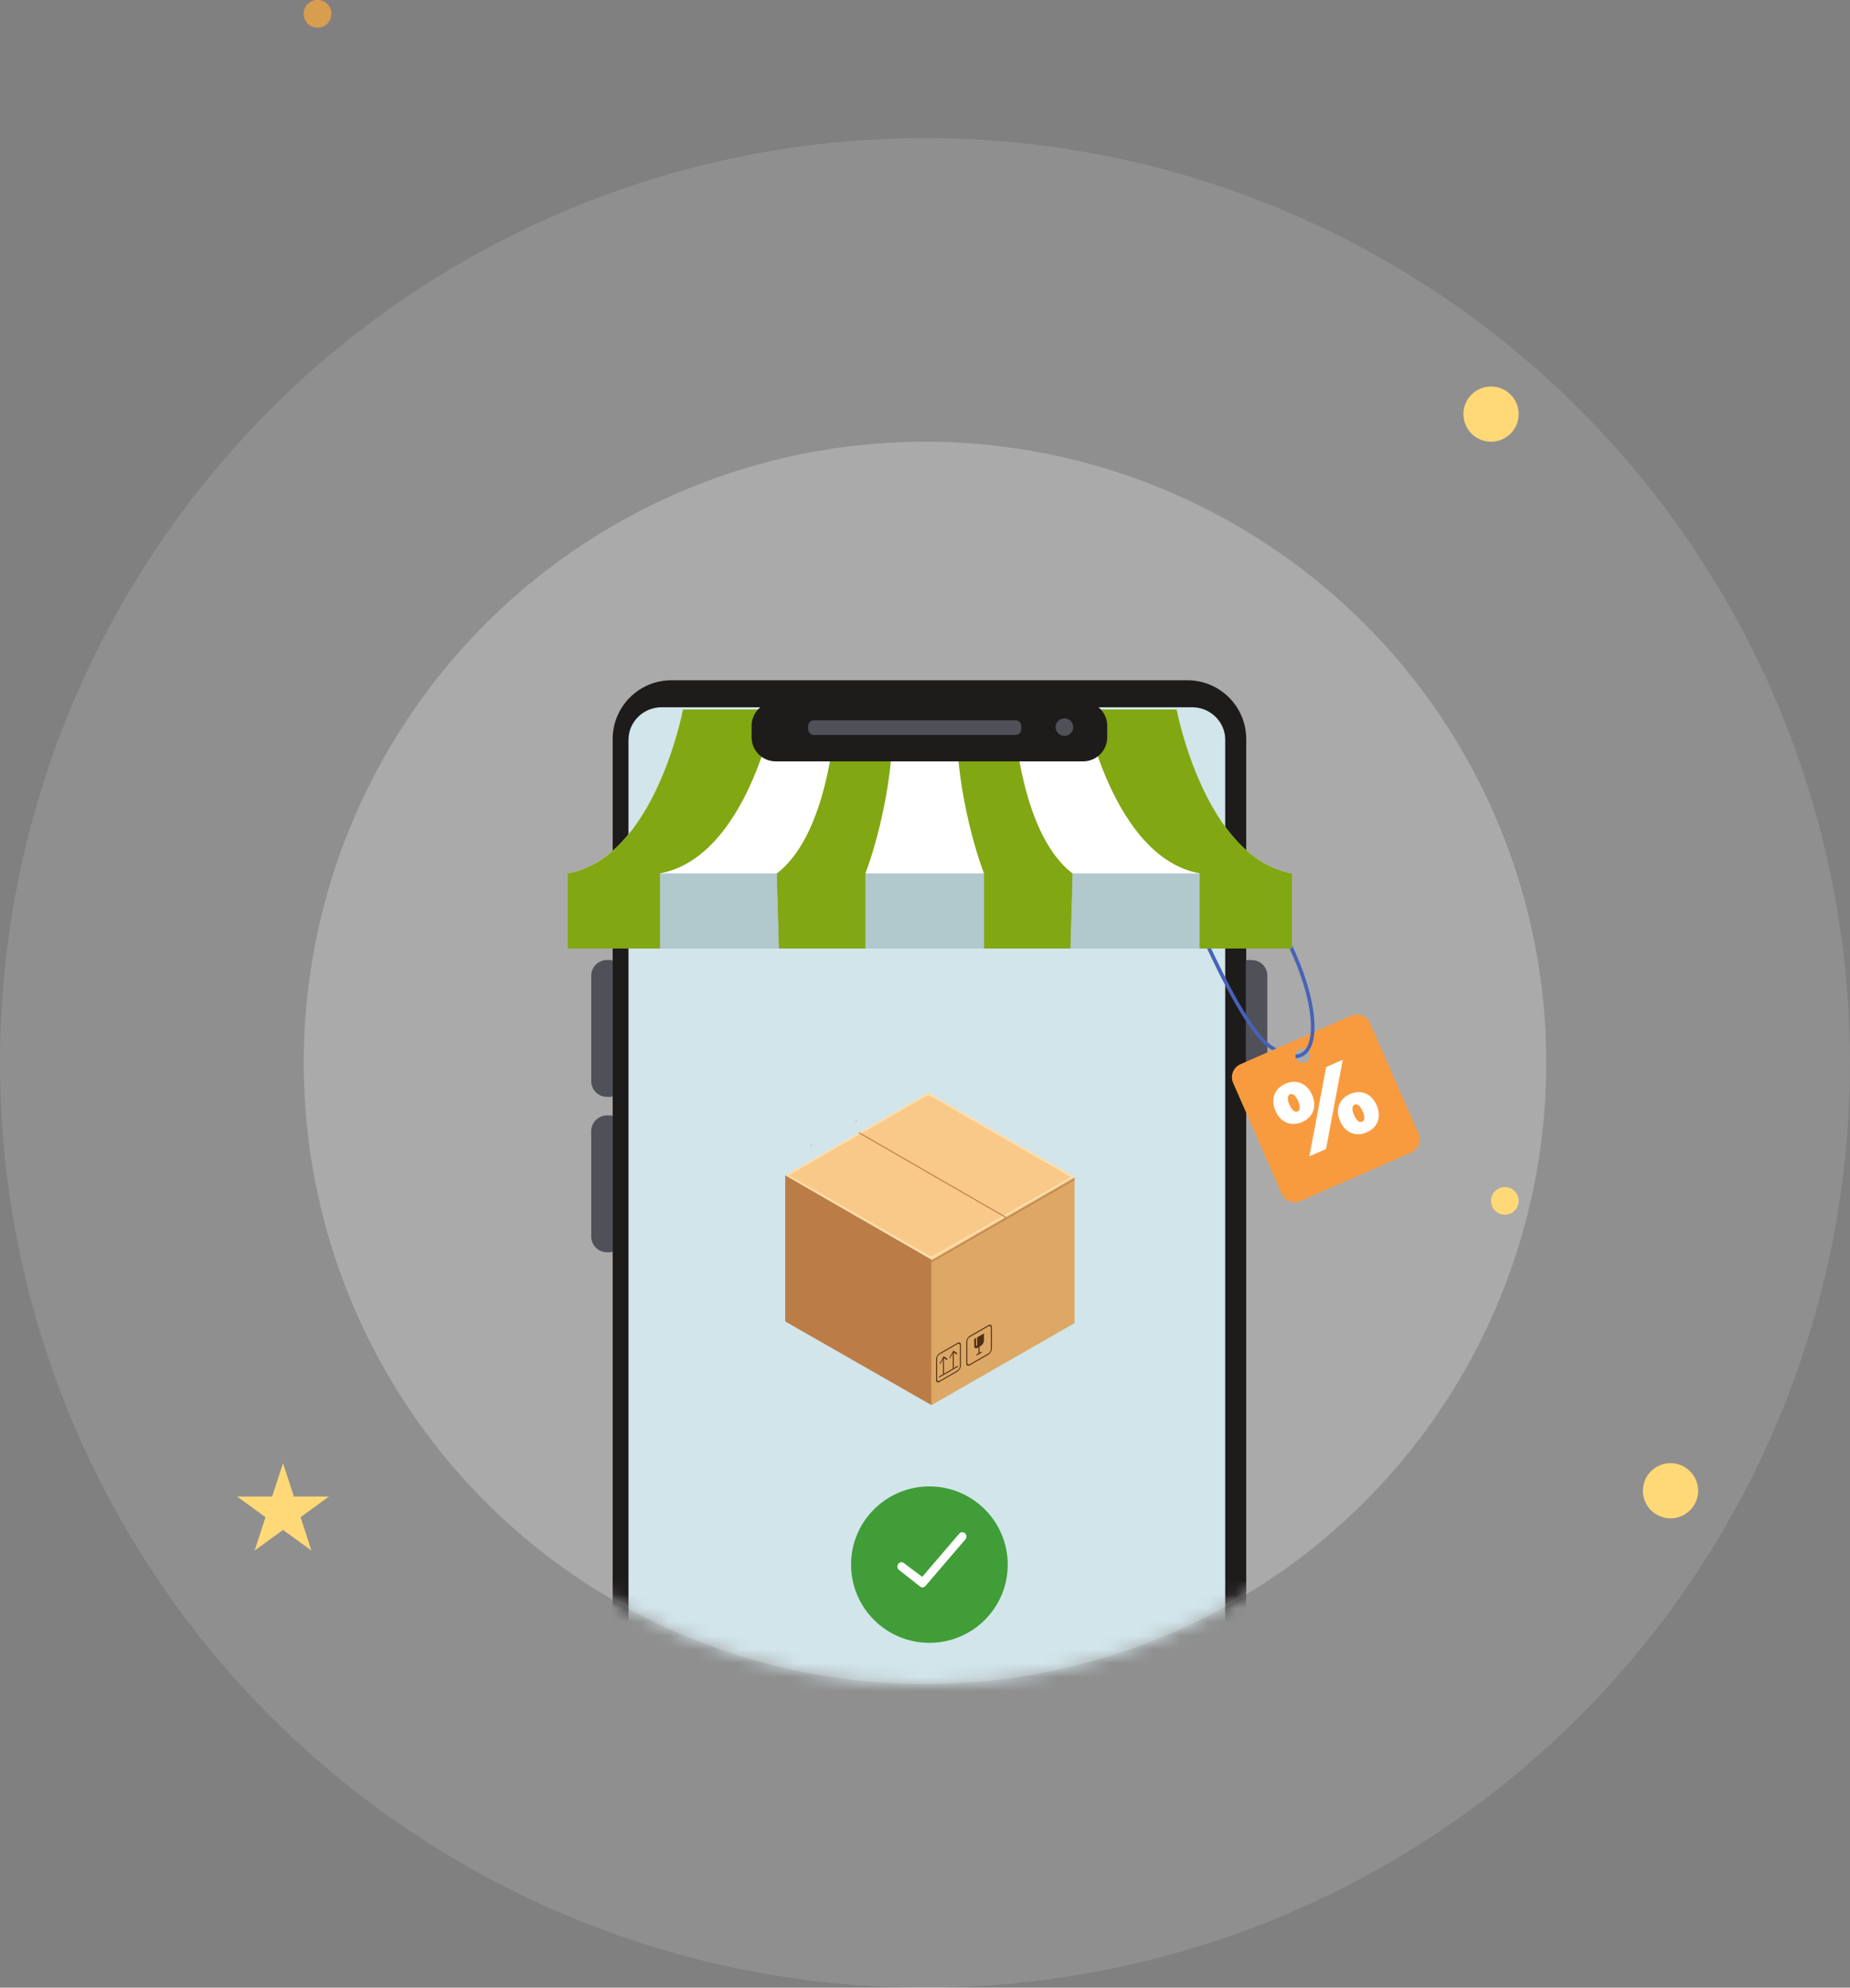 <svg width="134" height="144" viewBox="0 0 134 144" fill="none" xmlns="http://www.w3.org/2000/svg">
<rect x="0" y="0" width="134" height="144" fill="#808080" stroke="none"/>
<circle cx="67" cy="77" r="67" fill="white" fill-opacity="0.12"/>
<circle cx="108" cy="30" r="2" fill="#FFD977"/>
<circle cx="23" cy="1" r="0.5" fill="#F89B3F"/>
<circle cx="23" cy="1" r="0.5" stroke="#F98585"/>
<circle cx="23" cy="1" r="0.5" stroke="#D69E4E"/>
<circle cx="67" cy="77" r="45" fill="white" fill-opacity="0.24"/>
<mask id="mask0_1000_85187" style="mask-type:alpha" maskUnits="userSpaceOnUse" x="22" y="32" width="90" height="90">
<circle cx="67" cy="77" r="45" fill="white"/>
</mask>
<g mask="url(#mask0_1000_85187)">
<path d="M89.087 117.935C89.087 117.935 86.186 117.469 87.202 112.4C87.202 112.4 91.442 114.372 89.087 117.935Z" fill="#CAD5D7"/>
<path d="M90.267 53.541V128.589C90.267 130.941 88.361 132.848 86.008 132.848H48.636C47.454 132.848 46.385 132.367 45.614 131.59C44.849 130.819 44.377 129.759 44.377 128.589V53.541C44.377 51.189 46.283 49.282 48.636 49.282H86.008C86.704 49.282 87.36 49.449 87.94 49.745C89.322 50.449 90.267 51.884 90.267 53.541Z" fill="#1E1B1B"/>
<path d="M44.267 79.464H43.965C43.334 79.464 42.823 78.953 42.823 78.323V70.69C42.823 70.06 43.334 69.549 43.965 69.549H44.267C44.33 69.549 44.381 69.601 44.381 69.664V79.349C44.381 79.412 44.33 79.464 44.267 79.464Z" fill="#505158"/>
<path d="M90.352 79.464H90.654C91.285 79.464 91.796 78.953 91.796 78.323V70.69C91.796 70.06 91.285 69.549 90.654 69.549H90.352C90.289 69.549 90.237 69.601 90.237 69.664V79.349C90.237 79.412 90.289 79.464 90.352 79.464Z" fill="#505158"/>
<path d="M44.267 90.722H43.965C43.334 90.722 42.823 90.211 42.823 89.58V81.948C42.823 81.318 43.334 80.807 43.965 80.807H44.267C44.33 80.807 44.381 80.859 44.381 80.922V90.607C44.381 90.67 44.33 90.722 44.267 90.722Z" fill="#505158"/>
<path d="M88.745 53.588V129.276C88.745 130.573 87.666 131.627 86.338 131.627H47.932C46.985 131.627 46.165 131.091 45.772 130.314L45.769 130.307C45.611 129.996 45.524 129.646 45.524 129.276V53.588C45.524 52.291 46.603 51.237 47.932 51.237H86.338C86.754 51.237 87.148 51.341 87.489 51.522L87.494 51.525C88.238 51.925 88.745 52.7 88.745 53.588Z" fill="#D1E5EB"/>
<path d="M67.319 119.017C70.452 119.017 72.992 116.481 72.992 113.351C72.992 110.222 70.452 107.686 67.319 107.686C64.186 107.686 61.645 110.222 61.645 113.351C61.645 116.481 64.186 119.017 67.319 119.017Z" fill="#409D37"/>
<path d="M66.814 115C66.739 115 66.666 114.969 66.611 114.914L65.094 113.719C65.037 113.662 65.003 113.583 65.001 113.5C64.999 113.417 65.028 113.336 65.082 113.275C65.136 113.215 65.21 113.179 65.289 113.177C65.368 113.174 65.444 113.205 65.501 113.262L66.798 114.237L69.483 111.103C69.536 111.041 69.61 111.004 69.689 111C69.767 110.996 69.844 111.026 69.902 111.082C69.961 111.138 69.996 111.216 69.999 111.299C70.003 111.382 69.976 111.464 69.923 111.525L67.034 114.897C67.008 114.928 66.976 114.953 66.94 114.971C66.904 114.988 66.865 114.998 66.826 115C66.822 115 66.818 115 66.814 115Z" fill="white"/>
<path d="M67.247 79.162L62.966 81.629L62.257 82.038L62.186 82.08L61.534 82.457L56.874 85.142L61.082 87.57L62.915 88.628L67.476 91.258L72.108 88.586L72.789 88.193L72.859 88.15L73.545 87.755L77.843 85.276L77.847 85.272L67.247 79.162Z" fill="#FFDDA8"/>
<path d="M67.475 91.26V101.797L62.924 99.194L61.081 98.14L56.874 95.733V85.149L67.475 91.26Z" fill="#BC7C46"/>
<path d="M73.535 87.763L72.838 88.166L72.767 88.206L72.097 88.594L67.467 91.261V101.797L72.097 99.145L73.535 98.319L77.836 95.856V85.282L73.535 87.763Z" fill="#DDA866"/>
<path d="M68.372 99.557L68.301 99.599V98.365L68.372 98.324V99.557Z" fill="#4F2E16"/>
<path d="M68.636 98.448L68.586 98.534L68.347 98.376L68.11 98.809L68.058 98.782L68.347 98.255L68.636 98.448Z" fill="#4F2E16"/>
<path d="M69.084 99.148L69.013 99.189V97.957L69.084 97.916V99.148Z" fill="#4F2E16"/>
<path d="M69.344 98.04L69.29 98.125L69.054 97.967L68.815 98.399L68.763 98.374L69.054 97.847L69.344 98.04Z" fill="#4F2E16"/>
<path d="M69.361 99.03L68.035 99.794C68.016 99.805 68 99.796 68 99.773C68 99.751 68.016 99.723 68.035 99.713L69.361 98.948C69.379 98.936 69.395 98.946 69.395 98.969C69.395 98.992 69.379 99.018 69.361 99.03Z" fill="#4F2E16"/>
<path d="M68.05 98.121C67.952 98.178 67.873 98.315 67.873 98.429V99.93C67.873 100.043 67.952 100.089 68.05 100.033L69.353 99.282C69.449 99.225 69.53 99.088 69.528 98.975L69.53 97.473C69.53 97.361 69.449 97.314 69.353 97.37L68.05 98.121ZM69.353 99.363L68.05 100.114C67.912 100.194 67.801 100.129 67.801 99.971V98.47C67.801 98.311 67.912 98.118 68.05 98.04L69.353 97.288C69.489 97.21 69.6 97.274 69.6 97.432V98.934C69.6 99.092 69.489 99.284 69.353 99.363Z" fill="#4F2E16"/>
<path d="M70.247 96.862C70.146 96.919 70.065 97.061 70.065 97.178V98.722C70.065 98.838 70.146 98.885 70.247 98.828L71.587 98.055C71.687 97.998 71.769 97.856 71.769 97.739V96.195C71.769 96.079 71.687 96.031 71.587 96.09L70.247 96.862ZM71.587 98.138L70.247 98.911C70.106 98.993 69.992 98.926 69.992 98.764V97.22C69.992 97.058 70.106 96.859 70.247 96.777L71.587 96.006C71.727 95.925 71.841 95.991 71.841 96.153V97.698C71.841 97.86 71.727 98.058 71.587 98.138Z" fill="#4F2E16"/>
<path d="M70.912 98.107C70.89 98.118 70.873 98.108 70.873 98.085V96.98C70.873 96.956 70.89 96.927 70.912 96.915C70.931 96.904 70.947 96.914 70.947 96.937V98.044C70.947 98.067 70.931 98.095 70.912 98.107Z" fill="#4F2E16"/>
<path d="M71.072 98.008L70.741 98.199C70.722 98.211 70.704 98.201 70.704 98.178C70.704 98.155 70.72 98.126 70.741 98.115L71.072 97.923C71.093 97.912 71.109 97.922 71.109 97.944C71.109 97.967 71.093 97.995 71.072 98.008Z" fill="#4F2E16"/>
<path d="M71.271 96.602V97.119C71.272 97.257 71.173 97.428 71.052 97.498L70.785 97.652C70.664 97.722 70.566 97.665 70.566 97.525V97.009L70.698 96.933V97.485C70.698 97.508 70.715 97.519 70.734 97.507C70.755 97.495 70.772 97.467 70.772 97.443V96.89L71.271 96.602Z" fill="#4F2E16"/>
<path d="M67.237 79.323L57.145 85.145L67.464 91.052L77.556 85.276L67.237 79.323Z" fill="#F9C98A"/>
<path d="M77.836 85.39V85.472L67.467 91.45V91.369L77.836 85.39Z" fill="#BC7C46"/>
<path d="M72.858 88.153L72.787 88.195L62.185 82.083L62.256 82.04L72.858 88.153Z" fill="#BC7C46"/>
<path d="M72.849 88.167V88.337H72.777V88.207L72.849 88.167Z" fill="#BC7C46"/>
<path d="M62 81.188H62.037V81.253H62V81.188Z" fill="#5B5A5B"/>
<path d="M58.8 82.936H58.762V82.99H58.8V82.936Z" fill="#5B5A5B"/>
<path d="M94.671 76.909C94.349 77.136 93.906 76.958 93.836 76.565C93.802 76.371 93.888 76.164 94.049 76.05C94.371 75.823 94.813 76.001 94.883 76.394C94.918 76.588 94.832 76.795 94.671 76.909ZM89.319 78.457L92.839 86.482C93.067 87.003 93.674 87.24 94.195 87.012L102.22 83.491C102.741 83.263 102.978 82.656 102.75 82.135L99.229 74.11C99.001 73.589 98.394 73.352 97.873 73.581L89.847 77.101C89.327 77.329 89.09 77.936 89.319 78.457Z" fill="#F89B3F"/>
<path d="M98.703 80.51C98.494 80.033 98.275 79.96 98.119 80.028C97.963 80.097 97.869 80.308 98.078 80.784C98.287 81.261 98.505 81.335 98.662 81.266C98.818 81.197 98.912 80.987 98.703 80.51ZM97.068 81.227C96.681 80.345 97.028 79.591 97.782 79.26C98.536 78.929 99.326 79.185 99.713 80.067C100.103 80.956 99.753 81.703 98.999 82.034C98.245 82.365 97.457 82.116 97.068 81.227ZM94.025 79.763C93.816 79.287 93.597 79.213 93.441 79.281C93.284 79.35 93.19 79.561 93.399 80.038C93.608 80.514 93.827 80.588 93.983 80.519C94.14 80.451 94.234 80.24 94.025 79.763ZM96.058 77.302L97.26 76.775L96.044 83.245L94.842 83.772L96.058 77.302ZM92.389 80.481C92.002 79.599 92.35 78.844 93.103 78.513C93.858 78.183 94.648 78.438 95.035 79.32C95.425 80.209 95.075 80.957 94.32 81.287C93.566 81.618 92.778 81.37 92.389 80.481Z" fill="white"/>
<path d="M91.19 74.842C88.495 71.507 84.701 61.693 84.054 59.989L84.04 59.952C84.096 59.964 84.153 59.976 84.209 59.989H85.167C84.747 59.847 84.311 59.734 83.859 59.654C83.813 59.646 83.766 59.663 83.737 59.699C83.707 59.735 83.699 59.783 83.715 59.827C83.725 59.854 83.746 59.909 83.776 59.989C84.344 61.497 88.363 72.013 91.19 75.242C91.454 75.544 91.707 75.781 91.946 75.942C92.02 75.993 92.093 76.04 92.165 76.084L92.456 75.957C92.338 75.889 92.217 75.812 92.091 75.728C91.811 75.539 91.508 75.235 91.19 74.842ZM94.989 72.484C94.449 69.938 93.07 67.04 91.302 64.73C91.265 64.682 91.228 64.635 91.19 64.586V65.037C93.026 67.481 94.267 70.329 94.735 72.537C94.928 73.448 94.992 74.243 94.932 74.871C94.885 75.352 94.766 75.735 94.576 75.996C94.503 76.096 94.421 76.178 94.327 76.242C94.187 76.335 94.024 76.387 93.838 76.398C93.825 76.483 93.832 76.573 93.863 76.659C94.09 76.644 94.293 76.576 94.472 76.456C94.588 76.378 94.691 76.277 94.78 76.155C95.02 75.83 95.161 75.353 95.201 74.753C95.243 74.123 95.174 73.357 94.989 72.484Z" fill="#4762B7"/>
<path d="M93.562 63.273V68.716H41.132V63.273H41.133C47.452 62.125 49.469 51.402 49.469 51.402H85.225C85.225 51.402 87.241 62.126 93.562 63.273Z" fill="white"/>
<path d="M93.561 63.273V68.716H41.132V63.273H93.561Z" fill="#B1C8CC"/>
<path d="M56.126 51.402C56.126 51.402 54.11 62.126 47.789 63.273V68.716H41.132V63.273C47.452 62.126 49.468 51.402 49.468 51.402H56.126Z" fill="#81A713"/>
<path d="M93.567 63.273V68.716H86.908V63.273C80.588 62.126 78.571 51.402 78.571 51.402H85.23C85.23 51.402 87.246 62.126 93.567 63.273Z" fill="#81A713"/>
<path d="M62.672 63.31V68.716H56.433L56.275 63.273C60.244 60.229 60.556 51.402 60.556 51.402H64.668C64.86 57.783 62.672 63.31 62.672 63.31Z" fill="#81A713"/>
<path d="M77.68 63.273L77.522 68.716H71.284V63.31C71.284 63.31 69.095 57.783 69.287 51.402H73.4C73.4 51.402 73.712 60.229 77.68 63.273Z" fill="#81A713"/>
<path d="M47.789 63.273V68.716H41.132V63.273H47.789Z" fill="#81A713"/>
<path d="M93.567 63.273V68.716H86.908V63.273H93.565H93.567Z" fill="#81A713"/>
<path d="M62.686 63.273L62.672 63.31V68.716H56.433L56.275 63.273H62.686Z" fill="#81A713"/>
<path d="M77.678 63.273L77.521 68.716H71.282V63.31L71.268 63.273H77.678Z" fill="#81A713"/>
<path d="M78.458 55.157H56.181C55.223 55.157 54.44 54.374 54.44 53.416V52.578C54.44 51.621 55.223 50.837 56.181 50.837H78.458C79.415 50.837 80.199 51.621 80.199 52.578V53.416C80.199 54.374 79.415 55.157 78.458 55.157Z" fill="#1E1B1B"/>
<path d="M73.545 53.244H58.963C58.728 53.244 58.535 53.051 58.535 52.816V52.61C58.535 52.375 58.728 52.182 58.963 52.182H73.545C73.781 52.182 73.974 52.375 73.974 52.61V52.816C73.974 53.051 73.781 53.244 73.545 53.244Z" fill="#505158"/>
<path d="M77.736 52.678C77.736 53.03 77.45 53.315 77.098 53.315C76.746 53.315 76.461 53.03 76.461 52.678C76.461 52.326 76.746 52.041 77.098 52.041C77.45 52.041 77.736 52.326 77.736 52.678Z" fill="#505158"/>
</g>
<circle cx="121" cy="108" r="2" fill="#FFD977"/>
<circle cx="109" cy="87" r="1" fill="#FFD977"/>
<path d="M20.5 106L21.286 108.418H23.829L21.771 109.913L22.557 112.332L20.5 110.837L18.443 112.332L19.229 109.913L17.171 108.418H19.714L20.5 106Z" fill="#FFD977"/>
</svg>
